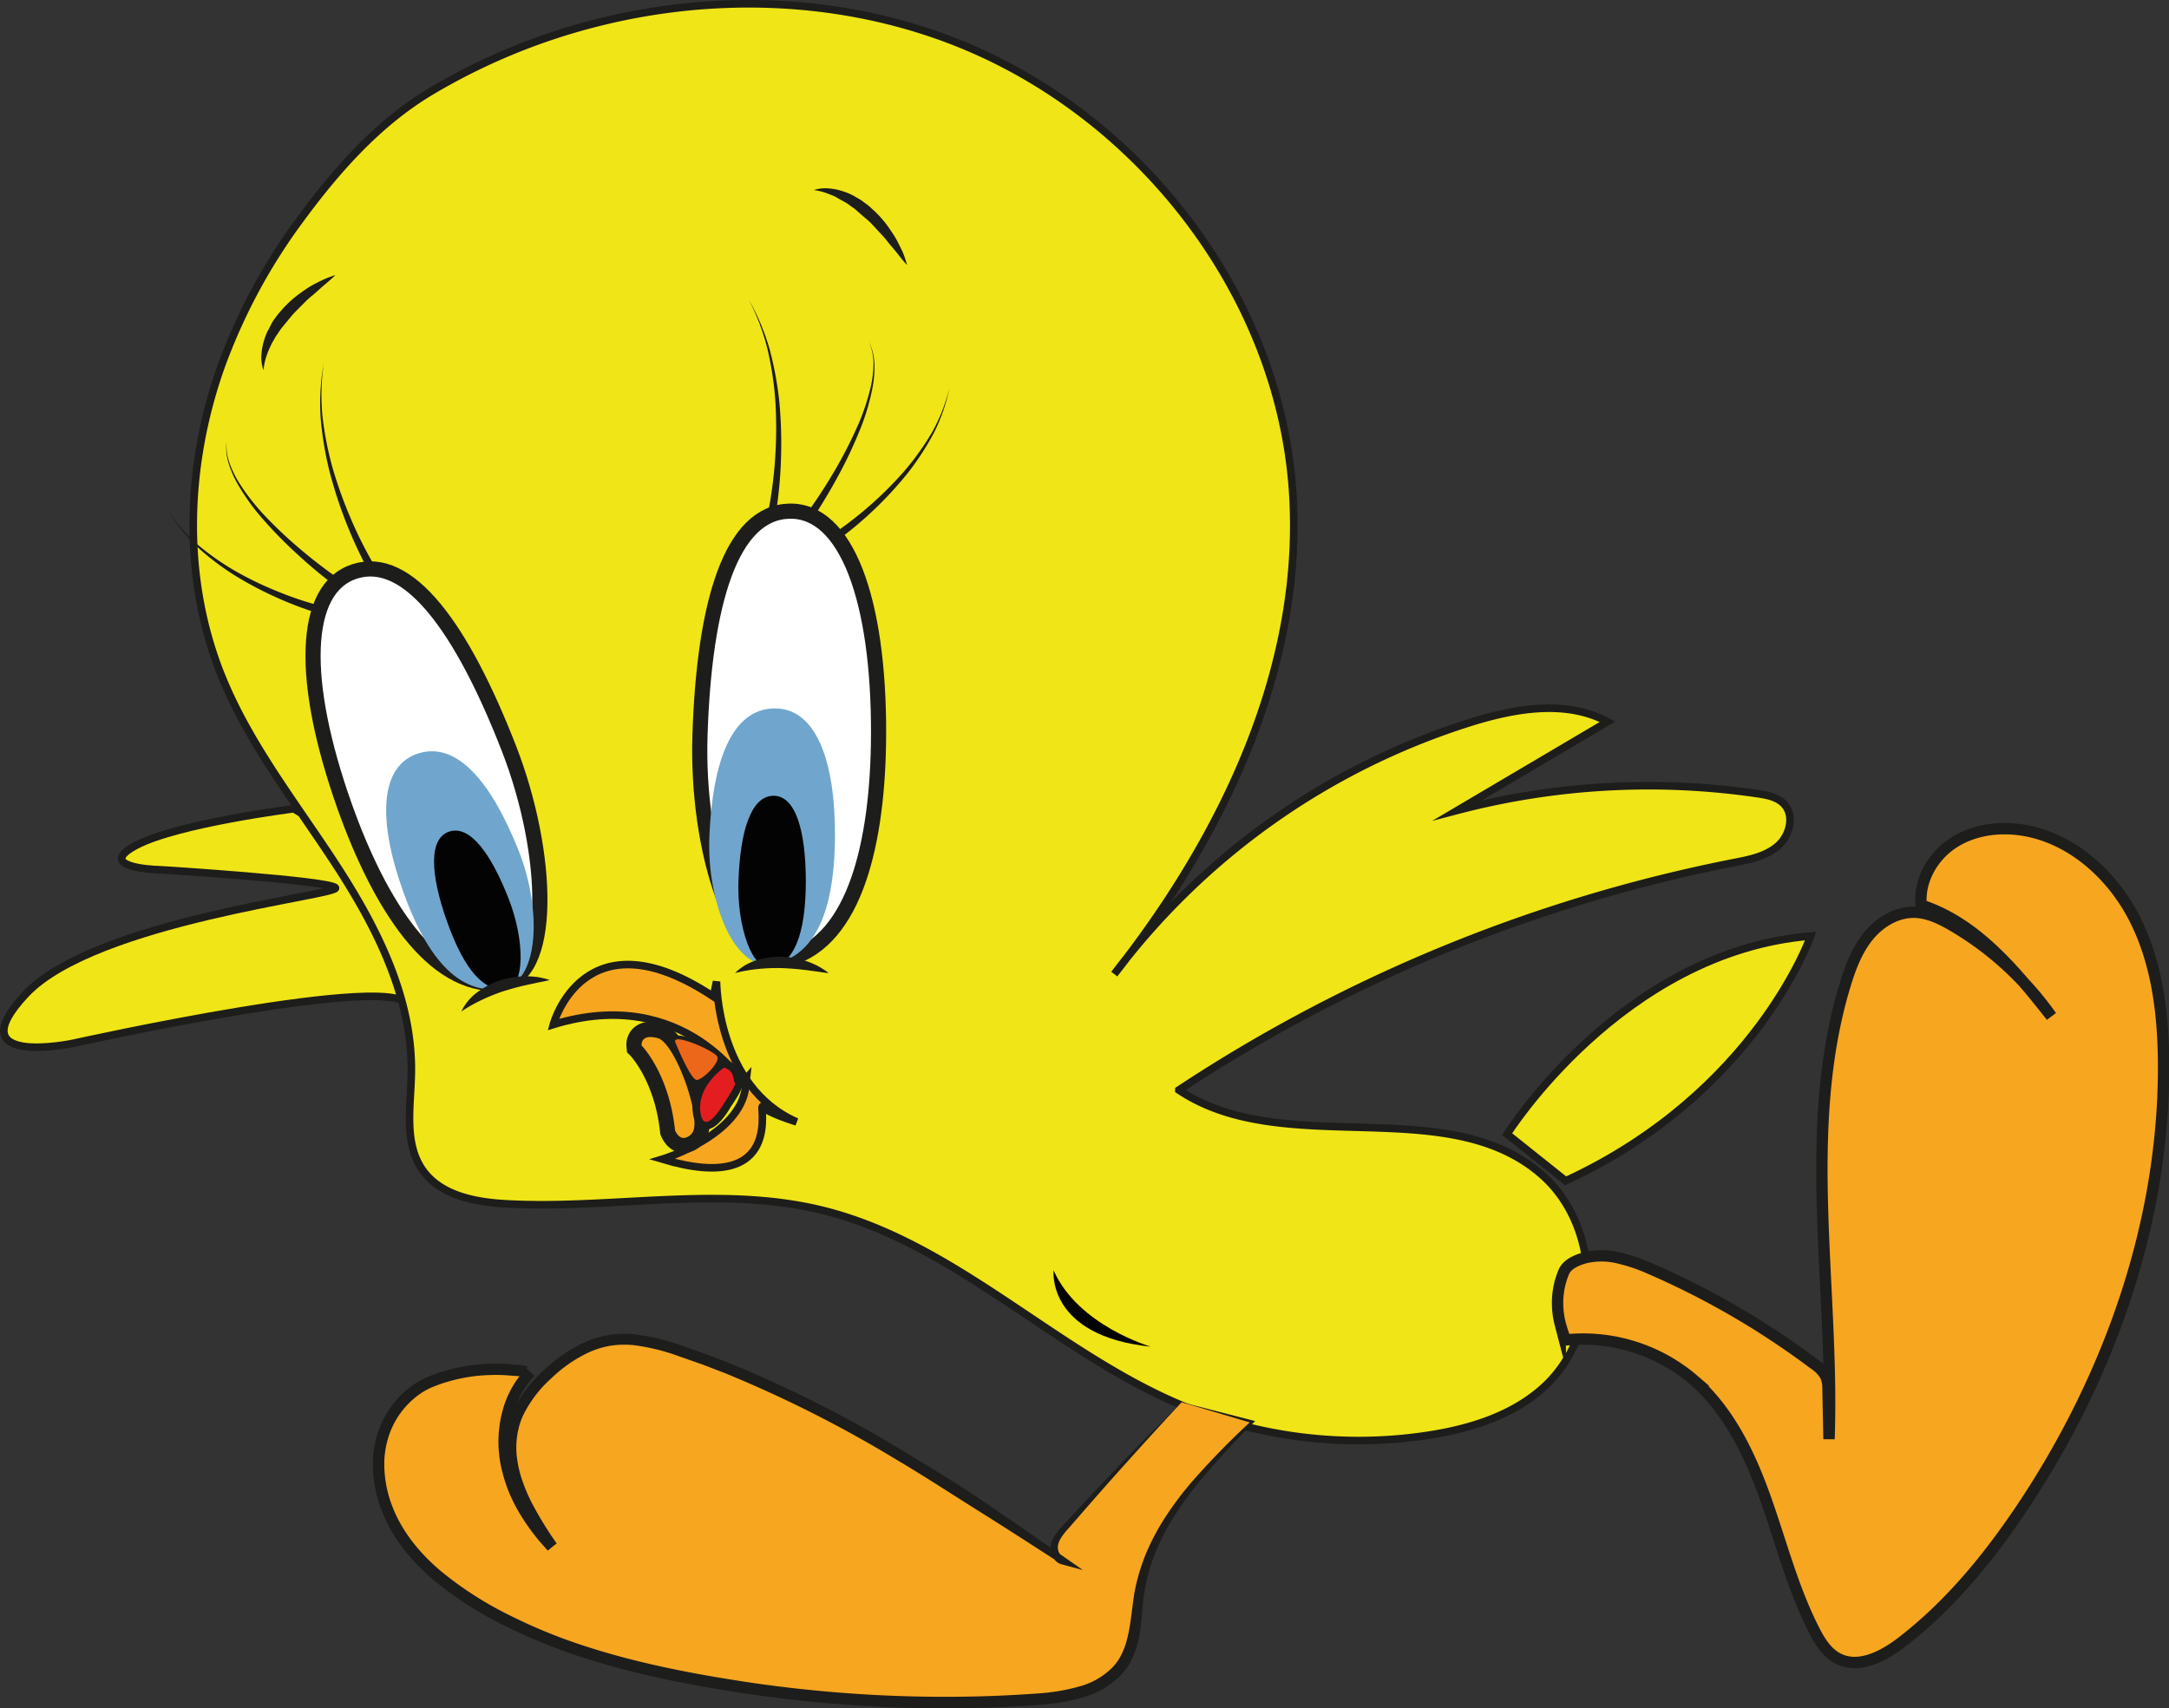 <svg xmlns="http://www.w3.org/2000/svg" viewBox="0 0 572.78 451.19"><rect x="0" y="0" width="572.78" height="451.19" fill="#333333" stroke="none"/><defs><style>.cls-1{fill:#f0e517;}.cls-1,.cls-10,.cls-5,.cls-6{stroke:#1d1d1b;stroke-miterlimit:10;}.cls-1,.cls-6{stroke-width:2px;}.cls-2{fill:#1d1d1b;}.cls-3{fill:#030304;}.cls-4,.cls-5,.cls-6{fill:#f7a620;}.cls-5{stroke-width:3px;}.cls-7{fill:#f7a41b;}.cls-8{fill:#e41d21;}.cls-9{fill:#ec671a;}.cls-10{fill:#fff;stroke-width:4px;}.cls-11{fill:#70a6cd;}</style></defs><g id="Layer_2" data-name="Layer 2"><g id="Layer_2-2" data-name="Layer 2"><path class="cls-1" d="M77.59,213.61s-30.48,3.84-41.52,9.6,4.56,6.48,5.52,6.48,45.6,2.88,47,4.8S25,243.13,6.79,262.57s12.48,13,12.48,13,87.79-19.52,88.56-9.6S122,240,77.59,213.61Z"/><path class="cls-1" d="M398,299.55s30.24-48.24,80.16-52.32c0,0-14.45,41.46-64.71,64.65Z"/><path class="cls-2" d="M289.75,257.29a43.78,43.78,0,0,1,8,10.37,26.86,26.86,0,0,1,3.53,12.64,19.81,19.81,0,0,1-4.38,12.37,36.15,36.15,0,0,1-10,8.57,92.88,92.88,0,0,1-24.55,9.3,212.11,212.11,0,0,1-25.86,4.35c4.3-.76,8.63-1.32,12.9-2.25,4.3-.77,8.55-1.78,12.77-2.85,8.41-2.2,16.75-5,24.23-9.4a35.46,35.46,0,0,0,9.82-8.28,19.35,19.35,0,0,0,4.33-11.82,26.14,26.14,0,0,0-3.2-12.41A45.81,45.81,0,0,0,289.75,257.29Z"/><path class="cls-1" d="M294.26,257.27c29-36.72,50.62-82.12,47-128.76-4-51.55-40.72-98.38-88.82-117.36-29.82-11.76-63.21-13-94.19-5.28a164.16,164.16,0,0,0-44.54,18.32c-14,8.38-25,20.91-34.6,34a152.19,152.19,0,0,0-20.86,39c-9.15,26-10.11,55.22.05,80.8,7.29,18.38,19.83,34.09,30.61,50.68s20.13,35.22,19.71,55c-.18,8.69-2,18.3,3,25.39,4.8,6.77,14,8.48,22.3,8.91,27.77,1.47,56.13-4.95,83.14,1.66,34.81,8.52,61.11,37,94.06,51.13a121.54,121.54,0,0,0,66.12,8.31c11-1.7,22.13-5.15,30.37-12.62,15.74-14.25,15.42-42.46-.64-56.35-25.23-21.81-68-3.64-95.67-22.2a409.59,409.59,0,0,1,146.56-60.06c4.1-.8,8.41-1.64,11.58-4.35s4.55-8,1.72-11.08c-1.74-1.88-4.46-2.41-7-2.78a198.6,198.6,0,0,0-79.27,4.4l39.63-23.4c-11-5.89-24.42-3.52-36.28.19A188.36,188.36,0,0,0,294.26,257.27Z"/><path class="cls-3" d="M278.23,335.53s-1.92,17.28,25.68,20.16C303.91,355.69,284.71,350.17,278.23,335.53Z"/><path class="cls-4" d="M312.06,370.35q-15.8,16.25-30.86,33.19a10.22,10.22,0,0,0-2.71,4.36c-.36,1.7.45,3.77,2.13,4.2-32-21.5-64.56-43.25-101.18-55.39-5.87-1.95-12.05-3.66-18.17-2.75-6.28.93-11.88,4.56-16.53,8.88-4,3.71-7.56,8.15-9.07,13.4-3.22,11.21,3.44,22.67,10.08,32.26-5.84-6.24-10.57-13.8-12.12-22.21s.44-17.72,6.41-23.84c-.2.21-2.74-.4-3.14-.45-1.24-.14-2.48-.23-3.73-.28a52.63,52.63,0,0,0-7.21.2,45.43,45.43,0,0,0-11.56,2.75c-6.8,2.54-11.94,8.86-13.67,15.84-2.1,8.48.3,17.65,5.09,25S117.59,418.41,125,423c18,11.17,38.79,16.89,59.6,20.71a354.58,354.58,0,0,0,88.47,5.15c8.71-.61,18.54-2.22,23.39-9.48,3.62-5.42,3.34-12.42,4.4-18.85,3-18.08,16.74-32.19,29.84-45Z"/><path class="cls-2" d="M312.06,370.35c-6.34,6.78-12.55,13.67-18.73,20.59q-4.62,5.21-9.17,10.46L281.88,404a15.31,15.31,0,0,0-1.95,2.64,4.91,4.91,0,0,0-.51,1.38,3.31,3.31,0,0,0,0,1.33,2.16,2.16,0,0,0,1.43,1.73l-.81,1.83c-7.16-4.63-14.32-9.26-21.53-13.78s-14.33-9.19-21.65-13.52a324.17,324.17,0,0,0-45.41-22.93l-5.93-2.28-6-2.1a55.23,55.23,0,0,0-12.06-3,24.63,24.63,0,0,0-6,.1,23,23,0,0,0-5.74,1.69,36.41,36.41,0,0,0-10.08,6.91,32.21,32.21,0,0,0-7.4,9.63,18.59,18.59,0,0,0-1.06,2.77c-.15.48-.24,1-.36,1.45l-.16.72-.1.74a20.88,20.88,0,0,0,0,6,28.45,28.45,0,0,0,1.43,5.91,45,45,0,0,0,2.43,5.69A93.73,93.73,0,0,0,147,407.65l-2.33,1.88A56,56,0,0,1,136.8,399a40,40,0,0,1-4.64-12.42,31.64,31.64,0,0,1,.39-13.35A25.8,25.8,0,0,1,139,361.4l2.15,2.1a1.85,1.85,0,0,1-.85.45l-.3,0h-.35l-.45-.05a7.37,7.37,0,0,1-.75-.12l-1.39-.27-.28-.06h-.26l-.67-.05-1.34-.1a41.55,41.55,0,0,0-5.35-.11,42.9,42.9,0,0,0-10.52,1.64,38.94,38.94,0,0,0-5,1.77,19.26,19.26,0,0,0-4.29,2.76,22,22,0,0,0-6.06,8.25,23.79,23.79,0,0,0-1.79,10.14A30.77,30.77,0,0,0,103.66,398c2.55,6.6,7.21,12.25,12.67,16.89a93.51,93.51,0,0,0,18.22,11.73,140.24,140.24,0,0,0,20.2,8.24c13.89,4.5,28.33,7.27,42.81,9.46a356.65,356.65,0,0,0,43.78,3.75q11,.26,22-.18c3.65-.15,7.33-.37,11-.63a51.82,51.82,0,0,0,10.55-1.79,19.53,19.53,0,0,0,8.82-5c2.36-2.38,3.56-5.62,4.28-9.06s1-7.14,1.61-10.86a52.15,52.15,0,0,1,3.28-10.81,60.81,60.81,0,0,1,5.39-9.83,85.82,85.82,0,0,1,6.76-8.85,208.18,208.18,0,0,1,15.48-15.81l.17.64Zm0,0,18.75,4.82.64.16-.47.48a214.63,214.63,0,0,0-14.85,16.24,83.59,83.59,0,0,0-6.34,8.9,58.88,58.88,0,0,0-4.89,9.67A49.25,49.25,0,0,0,302.13,421c-.5,3.55-.6,7.24-1.27,11a24,24,0,0,1-1.67,5.61,16.62,16.62,0,0,1-3.37,5,23,23,0,0,1-10.14,5.79,54.74,54.74,0,0,1-11.17,1.9c-3.71.27-7.38.48-11.08.63-7.38.3-14.78.36-22.16.19a362.19,362.19,0,0,1-44.14-3.78c-14.6-2.21-29.17-5-43.31-9.58a145.11,145.11,0,0,1-20.63-8.41,96.68,96.68,0,0,1-18.81-12.12,55.18,55.18,0,0,1-7.86-8.16,40.29,40.29,0,0,1-5.65-9.93,33.67,33.67,0,0,1-2.38-11.24,26.69,26.69,0,0,1,2-11.41,25.23,25.23,0,0,1,6.88-9.38,22.48,22.48,0,0,1,5-3.18,39,39,0,0,1,5.41-1.93A46.12,46.12,0,0,1,129,360.21a43.09,43.09,0,0,1,5.68.12l1.41.11.71.05h.26l.16,0,.4.08,1.32.26.61.1.23,0h0l-.13,0a1.41,1.41,0,0,0-.69.39l2.15,2.1A22.71,22.71,0,0,0,135.46,374a28.61,28.61,0,0,0-.35,12.08,36.87,36.87,0,0,0,4.3,11.48,52.86,52.86,0,0,0,7.44,10l-2.33,1.88a93.9,93.9,0,0,1-6.77-11.08,47.23,47.23,0,0,1-2.6-6.06,31.62,31.62,0,0,1-1.57-6.5,24,24,0,0,1,0-6.77l.11-.85.19-.83c.14-.56.25-1.12.41-1.67a23,23,0,0,1,1.22-3.18,35.25,35.25,0,0,1,8.07-10.56,39.58,39.58,0,0,1,10.93-7.46,25.88,25.88,0,0,1,6.5-1.91,27.26,27.26,0,0,1,6.75-.11,58.13,58.13,0,0,1,12.72,3.11l6.07,2.13,6,2.31a325.81,325.81,0,0,1,45.83,23.15c7.32,4.43,14.64,8.84,21.7,13.66s14.08,9.65,21.08,14.52l4.8,3.34-5.61-1.51a3.62,3.62,0,0,1-1.95-1.33,4.66,4.66,0,0,1-.87-2,5.22,5.22,0,0,1,.05-2.12,7.06,7.06,0,0,1,.76-1.85,16.59,16.59,0,0,1,2.27-2.88l2.36-2.55q4.74-5.12,9.54-10.16C298.92,383.47,305.46,376.88,312.06,370.35Z"/><path class="cls-5" d="M413.59,353.87c-.46-.18-1.46-3.77-1.57-4.19a21.49,21.49,0,0,1-.68-4.64,20.9,20.9,0,0,1,1.66-9.17c.94-2.1,3.71-3.19,5.82-3.73a19,19,0,0,1,8.84.16,44.36,44.36,0,0,1,7.93,2.69,213.49,213.49,0,0,1,43.52,25.3,9.12,9.12,0,0,1,3.08,3.28,9.25,9.25,0,0,1,.54,3.59L483,380.1c1.42-40.18-7.42-81.54,4.26-120,1.38-4.54,3.09-9.08,6.06-12.77s7.43-6.45,12.18-6.38c3.65.05,7.06,1.73,10.21,3.58a83.5,83.5,0,0,1,26,23.9c-9.48-12-19.82-24.65-34.38-29.37-.61-6.29,2.88-12.58,8.09-16.16s11.89-4.61,18.14-3.73c13.09,1.83,24.09,11.63,30.1,23.4s7.62,25.29,7.69,38.5c.2,41.31-14.06,82-36.87,116.42-9,13.54-19.38,26.33-32.26,36.24-4.84,3.72-11.32,7.13-16.77,4.37-3-1.51-4.87-4.55-6.39-7.54-5.62-11-8.66-23.05-12.79-34.68s-9.62-23.2-18.92-31.31a44.89,44.89,0,0,0-33.65-10.68Z"/><path class="cls-6" d="M146.11,270.61s8.1-30.06,42.3-7.38l.81-4s0,27.81,21.15,37.08c0,0-7.56-2.28-8.94-4s6.36,23.7-26.52,13.86c0,0,20.64-6.24,22-19.2C196.87,287.05,181,259.93,146.11,270.61Z"/><path class="cls-7" d="M180.53,302.57c-2.77,0-4-2.92-4.15-3.25l-.1-.26,0-.28c-1.5-14.25-8.22-21.17-8.28-21.24l-.5-.49-.07-.69a4.18,4.18,0,0,1,1-3.12,4.32,4.32,0,0,1,3.36-1.34,9.44,9.44,0,0,1,2.51.39c5.33,1.5,9.49,15.53,9.66,16.13,1.83,6.25,1.93,10.36.29,12.2a5,5,0,0,1-3.67,1.95Z"/><path class="cls-2" d="M171.74,273.9a7.5,7.5,0,0,1,2,.31c4.68,1.32,11.88,21.84,9,25.08a3.05,3.05,0,0,1-2.18,1.28c-1.49,0-2.29-2-2.29-2-1.59-15.12-8.85-22.44-8.85-22.44s-.25-2.23,2.35-2.23m0-4a6.23,6.23,0,0,0-4.85,2,6.15,6.15,0,0,0-1.48,4.67l.15,1.38,1,1c0,.05,6.3,6.69,7.71,20l.06.56.2.52c.84,2.07,2.91,4.5,6,4.5a6.85,6.85,0,0,0,5.16-2.62c1.38-1.55,2.89-4.69.14-14.09-.76-2.62-4.89-15.76-11-17.5a11.3,11.3,0,0,0-3-.46Z"/><path class="cls-8" d="M186.49,297.41c-1.37,0-2.22-1.16-2.52-3.45-1-7.51,6.42-12.54,6.74-12.75l.39-.26.45.14a4.39,4.39,0,0,1,3.22,4q0,.21.06.36c.52.49.8,1.36-2.74,6.53-.7,1.22-3.29,5.44-5.6,5.44Z"/><path class="cls-2" d="M191.26,282c3,.9,2.25,3.6,2.79,4s-2.79,5.31-2.79,5.31-2.87,5-4.77,5c-.71,0-1.28-.69-1.53-2.58-.9-7,6.3-11.79,6.3-11.79m-.32-2.18-.79.52c-.33.23-8.22,5.59-7.17,13.71.49,3.76,2.41,4.32,3.51,4.32,2.64,0,5.17-3.69,6.47-5.94,3-4.38,3.74-6.22,2.81-7.46v-.09a5.35,5.35,0,0,0-3.92-4.79l-.9-.27Z"/><path class="cls-9" d="M184,285.74c-1.82,0-4.88-7.13-6.12-10.19a1.09,1.09,0,0,1,0-1.07,1.34,1.34,0,0,1,1.2-.48c2.64,0,10.11,3.37,10.8,4.88a2.53,2.53,0,0,1-.44,2.25c-1.11,1.9-3.92,4.48-5.38,4.61Z"/><path class="cls-2" d="M179.08,274.5c2.5,0,9.78,3.35,10.34,4.59.72,1.57-3.74,6-5.4,6.15h0c-1.68,0-5.65-9.88-5.65-9.88-.27-.61.06-.86.75-.86m0-1a1.78,1.78,0,0,0-1.61.71,1.55,1.55,0,0,0-.06,1.55c4.22,10.48,6,10.48,6.57,10.48h.12c1.8-.16,4.7-3,5.78-4.86a3,3,0,0,0,.45-2.71c-.81-1.78-8.67-5.17-11.25-5.17Z"/><path class="cls-2" d="M69.59,97.79a9.77,9.77,0,0,1-.54-4.27,17.93,17.93,0,0,1,.29-2.17c.17-.71.37-1.42.6-2.11s.52-1.37.85-2,.69-1.28,1-1.92.83-1.2,1.24-1.8.92-1.11,1.38-1.68a30.18,30.18,0,0,1,3.07-3c1.1-.92,2.26-1.75,3.43-2.55s2.45-1.44,3.71-2.07,2.6-1.13,3.94-1.56c-1,1-2.08,1.9-3.13,2.79s-2,1.85-3.09,2.71-2,1.84-2.94,2.78-1.91,1.87-2.74,2.91-1.68,2-2.5,3.06c-.37.54-.72,1.09-1.11,1.63s-.65,1.13-1,1.69-.58,1.18-.88,1.77a19.74,19.74,0,0,0-.73,1.85A15.35,15.35,0,0,0,69.59,97.79Z"/><path class="cls-2" d="M214.92,50.2a10,10,0,0,1,4.29-.4,18,18,0,0,1,2.16.36c.7.19,1.4.41,2.09.66s1.35.57,2,.91l1.89,1.11c.59.42,1.17.86,1.76,1.29s1.08,1,1.63,1.43a32.35,32.35,0,0,1,2.93,3.16c.88,1.13,1.67,2.32,2.44,3.51s1.36,2.5,2,3.77,1,2.63,1.44,4c-1-1-1.84-2.14-2.7-3.22s-1.79-2.09-2.62-3.17-1.77-2-2.68-3-1.81-2-2.82-2.83-2-1.74-3-2.6c-.54-.38-1.07-.75-1.6-1.15s-1.11-.69-1.66-1-1.16-.62-1.74-1a19.64,19.64,0,0,0-1.83-.77A15.47,15.47,0,0,0,214.92,50.2Z"/><path class="cls-10" d="M184.85,194.09c-1,30.46,9.26,63.1,23.58,59.08,17.37-4.88,23.46-30.74,23.58-59.08.15-35.89-8.58-59.46-23.58-59.08C193.11,135.39,186,159.05,184.85,194.09Z"/><path class="cls-11" d="M187.33,220.88c-.74,17.42,6.7,36.08,17.07,33.78,12.57-2.79,16-17.48,16.1-33.68.11-20.52-5.24-34.09-16.1-33.87C193.31,187.33,188.17,200.85,187.33,220.88Z"/><path class="cls-3" d="M195,232.83c-.39,11.68,3.6,24.19,9.16,22.65,6.74-1.87,8.59-11.72,8.64-22.59,0-13.76-2.81-22.86-8.64-22.71S195.46,219.39,195,232.83Z"/><path class="cls-2" d="M220.29,140.83a98.61,98.61,0,0,0,18.61-16.51,71.36,71.36,0,0,0,7.25-10.17,47.1,47.1,0,0,0,4.58-11.64,47.41,47.41,0,0,1-4.14,11.87A72.34,72.34,0,0,1,239.67,125a99,99,0,0,1-18.27,17.53Z"/><path class="cls-2" d="M213.9,134.43c2.32-3.26,4.5-6.68,6.54-10.15A117.39,117.39,0,0,0,226,113.55a59.17,59.17,0,0,0,3.95-11.4,27.47,27.47,0,0,0,.71-6,14.21,14.21,0,0,0-1.2-5.89,14.21,14.21,0,0,1,1.45,5.88,27.61,27.61,0,0,1-.47,6.09,59.53,59.53,0,0,1-3.52,11.7,115,115,0,0,1-5.2,11.07c-1.92,3.6-4,7.11-6.2,10.56Z"/><path class="cls-2" d="M202.94,134.81a113.41,113.41,0,0,0,1.78-14.07,118.35,118.35,0,0,0,.07-14.22,88.33,88.33,0,0,0-2.06-14.09,60.26,60.26,0,0,0-5-13.32,60.75,60.75,0,0,1,5.53,13.2,91,91,0,0,1,2.57,14.13,118.92,118.92,0,0,1,.42,14.38,114.34,114.34,0,0,1-1.3,14.37Z"/><path class="cls-10" d="M134.41,197.71c10.77,27.72,11.84,61.08-2.64,62C114.21,260.82,100.26,239,91,212.93c-11.72-33-11.29-57.5,2.64-62C107.86,146.34,122,165.83,134.41,197.71Z"/><path class="cls-11" d="M136.94,224.62c6.3,15.8,5.47,35.38-4.81,36.6-12.48,1.49-20.39-10.92-25.69-25.81-6.73-18.85-6.18-33.06,3.89-36.37C120.6,195.66,129.7,206.45,136.94,224.62Z"/><path class="cls-3" d="M134.38,237.52c4.14,10.63,4.5,23.43-1.11,23.81-6.82.45-11.7-8-15.24-18-4.5-12.65-4.79-21.95.62-23.7S129.63,225.3,134.38,237.52Z"/><path class="cls-2" d="M84.1,162a93.73,93.73,0,0,1-11.58-4.42,94.8,94.8,0,0,1-10.89-5.83,70.7,70.7,0,0,1-9.78-7.51,45.85,45.85,0,0,1-7.63-9.61,45.73,45.73,0,0,0,8,9.24,69,69,0,0,0,10,7,91.44,91.44,0,0,0,11,5.31,90.83,90.83,0,0,0,11.5,3.86Z"/><path class="cls-2" d="M87.26,153.77c-3.18-2.46-6.19-5-9.12-7.73a113.64,113.64,0,0,1-8.35-8.51,58.24,58.24,0,0,1-7-9.64,27.33,27.33,0,0,1-2.39-5.46,13.86,13.86,0,0,1-.56-5.89,13.8,13.8,0,0,0,.79,5.81,27.58,27.58,0,0,0,2.59,5.29,58,58,0,0,0,7.32,9.21,115.11,115.11,0,0,0,8.61,8.07c3,2.53,6.12,5,9.3,7.23Z"/><path class="cls-2" d="M96.92,150a112.54,112.54,0,0,1-5.84-12.82,116.1,116.1,0,0,1-4.24-13.38,88.79,88.79,0,0,1-2.19-13.84A59,59,0,0,1,85.49,96a58.71,58.71,0,0,0-.34,13.89,87.55,87.55,0,0,0,2.66,13.63,116,116,0,0,0,4.66,13.07A109.74,109.74,0,0,0,98.65,149Z"/><path class="cls-2" d="M194.11,257a13.57,13.57,0,0,1,5.73-3.38,21.1,21.1,0,0,1,6.65-.93,22.83,22.83,0,0,1,6.57,1.2,23.35,23.35,0,0,1,3,1.3,22.07,22.07,0,0,1,2.78,1.81c-1.13-.06-2.18-.27-3.23-.41l-1.58-.21c-.51-.07-1-.16-1.55-.2-2.05-.27-4.08-.4-6.11-.49a51.41,51.41,0,0,0-6.07.23A42,42,0,0,0,194.11,257Z"/><path class="cls-2" d="M121.83,267.15a13.47,13.47,0,0,1,4.26-5.1,20.87,20.87,0,0,1,5.95-3.11,22.44,22.44,0,0,1,6.58-1.08,24.31,24.31,0,0,1,3.31.2,23.57,23.57,0,0,1,3.22.77c-1.08.32-2.14.48-3.18.7l-1.55.34c-.51.1-1,.19-1.53.33-2,.43-4,1-5.92,1.59a51.42,51.42,0,0,0-5.64,2.26A41.62,41.62,0,0,0,121.83,267.15Z"/></g></g></svg>